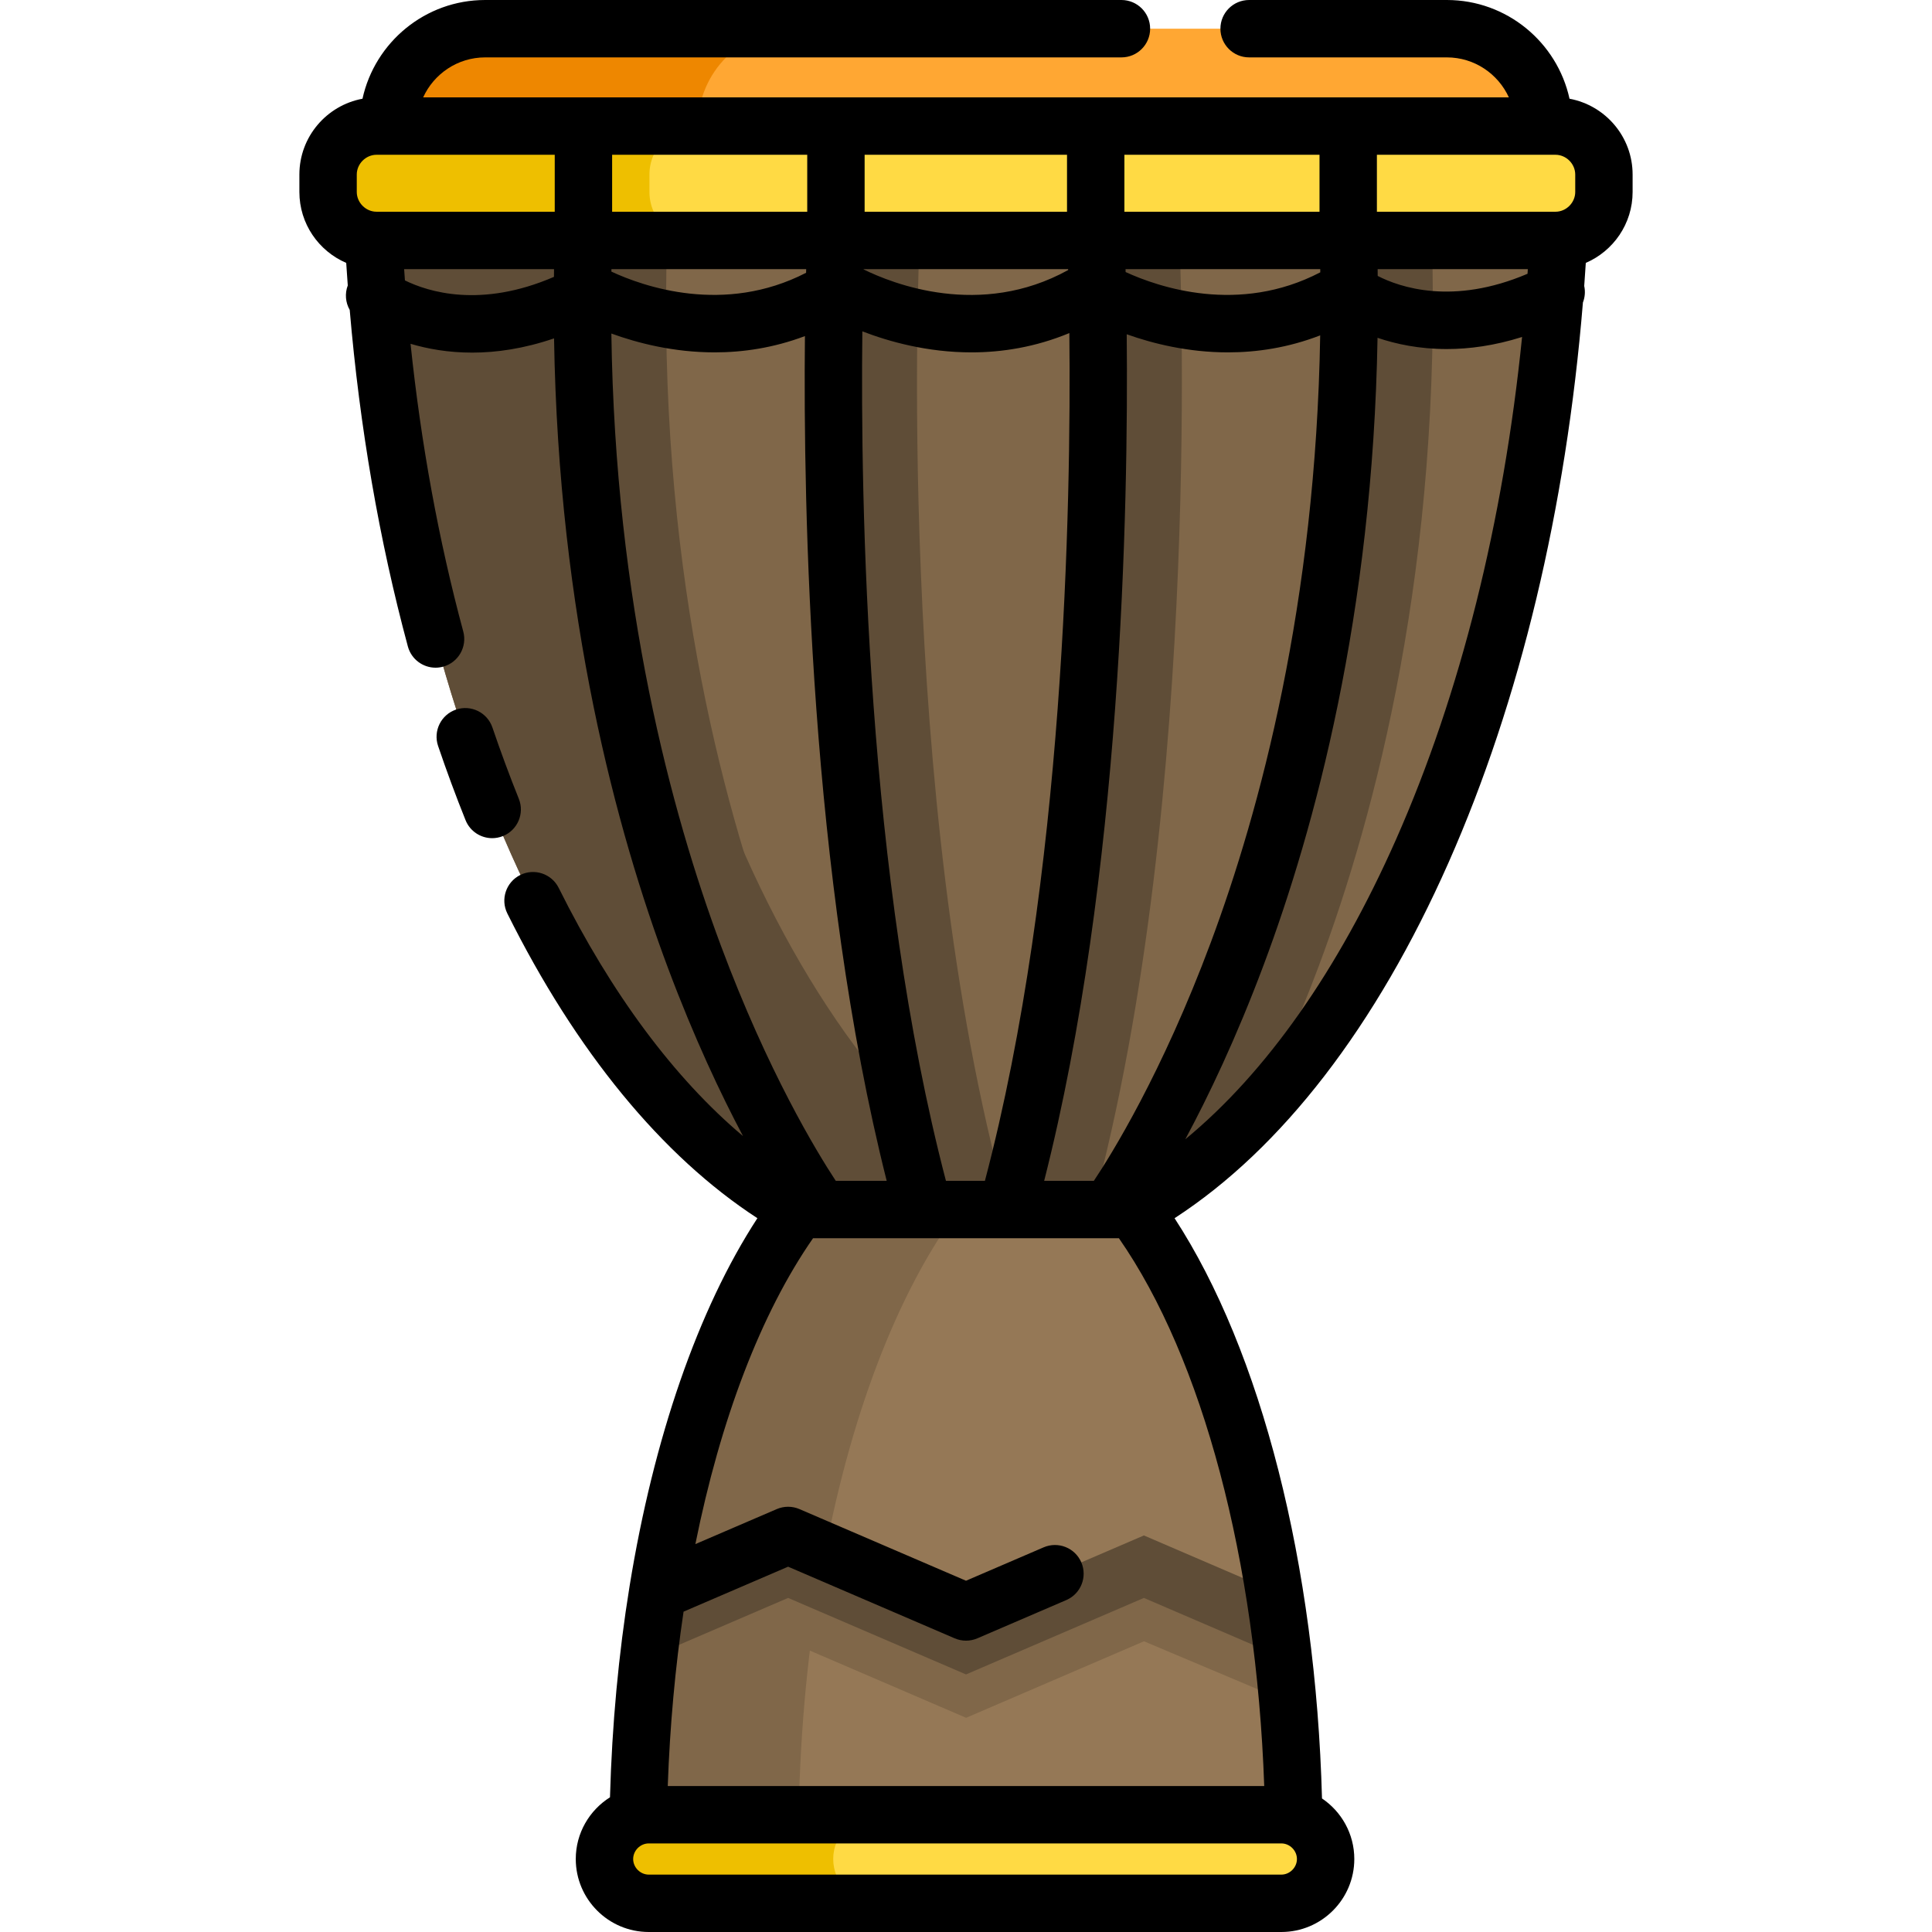 <?xml version="1.0" encoding="iso-8859-1"?>
<!-- Generator: Adobe Illustrator 19.0.0, SVG Export Plug-In . SVG Version: 6.00 Build 0)  -->
<svg version="1.1" id="Layer_1" xmlns="http://www.w3.org/2000/svg" xmlns:xlink="http://www.w3.org/1999/xlink" x="0px" y="0px"
	 viewBox="0 0 512.001 512.001" style="enable-background:new 0 0 512.001 512.001;" xml:space="preserve">
<path style="fill:#957856;" d="M342.92,488.846c0-108.122-38.916-195.773-86.921-195.773s-86.921,87.65-86.921,195.773
	c0,14.767,4.199,15.551,8.825,15.551h156.224C338.625,504.396,342.92,502.865,342.92,488.846z"/>
<g>
	<path style="fill:#806749;" d="M169.077,488.846c0,14.767,4.199,15.551,8.825,15.551h42.512c-4.625,0-8.825-0.783-8.825-15.551
		c0-91.604,27.936-168.505,65.665-189.866c-6.803-3.852-13.922-5.907-21.256-5.907C207.993,293.074,169.077,380.724,169.077,488.846
		z"/>
	<path style="fill:#806749;" d="M339.448,433.789l-36.281-15.386l-47.139,20.277l-47.147-20.277l-36.261,15.14
		c-0.767,5.877-1.414,11.868-1.936,17.961l38.198-16.546l47.147,20.277l47.139-20.277l38.147,16.089
		C340.806,445.196,340.182,439.439,339.448,433.789z"/>
</g>
<path style="fill:#5F4D37;" d="M337.682,421.767l-34.537-14.856l-47.139,20.277l-47.147-20.277l-34.543,14.857
	c-0.931,5.746-1.743,11.619-2.435,17.602l36.979-15.903l47.147,20.277l47.139-20.277l36.973,15.903
	C339.425,433.387,338.613,427.514,337.682,421.767z"/>
<path style="fill:#FFA733;" d="M383.426,68.21H128.577c-14.126,0-25.684-11.558-25.684-25.684v-9.236
	c0-14.126,11.558-25.684,25.684-25.684h254.848c14.126,0,25.684,11.558,25.684,25.684v9.236
	C409.111,56.652,397.553,68.21,383.426,68.21z"/>
<path style="fill:#EE8700;" d="M184.95,42.525v-9.236c0-14.126,11.558-25.684,25.684-25.684h-82.058
	c-14.126,0-25.684,11.558-25.684,25.684v9.236c0,14.126,11.558,25.684,25.684,25.684h82.058
	C196.508,68.21,184.95,56.652,184.95,42.525z"/>
<path style="fill:#806749;" d="M98.268,41.705c1.945,132.363,49.184,243.224,113.361,278.834h88.745
	c64.177-35.61,111.417-146.471,113.361-278.834L98.268,41.705L98.268,41.705z"/>
<g>
	<path style="fill:#5F4D37;" d="M160.195,41.705H98.268c1.945,132.363,49.184,243.224,113.361,278.834h61.928
		C209.379,284.93,162.139,174.068,160.195,41.705z"/>
	<path style="fill:#5F4D37;" d="M205.588,250.959c-14.562-39.077-31.381-103.22-28.811-186.876c0.13-4.198-3.169-7.705-7.367-7.834
		c-4.232-0.151-7.705,3.169-7.834,7.367c-2.657,86.466,14.851,152.853,30.008,193.318c12.395,33.094,25.101,54.538,30.986,63.605
		c0,0,16.503-2.861,15.591-4.104C237.995,316.209,221.376,293.329,205.588,250.959z"/>
	<path style="fill:#5F4D37;" d="M243.687,64.216c0.202-4.194-3.033-7.758-7.229-7.962c-4.194-0.2-7.758,3.032-7.962,7.228
		c-0.071,1.47-6.7,147.226,22.931,257.056c0,0,15.462-1.08,15.312-1.62C237.009,211.199,243.617,65.673,243.687,64.216z"/>
	<path style="fill:#5F4D37;" d="M332.425,295.138c5.242-10.357,11.163-23.377,17.019-39.01
		C364.6,215.663,382.11,149.276,379.452,62.81c-0.129-4.197-3.596-7.525-7.834-7.367c-4.197,0.129-7.495,3.636-7.367,7.834
		c2.57,83.657-14.249,147.799-28.811,186.876c-15.788,42.371-34.01,68.292-34.045,69.798
		C312.279,313.76,322.669,305.402,332.425,295.138z"/>
	<path style="fill:#5F4D37;" d="M312.531,62.676c-0.203-4.194-3.731-7.434-7.963-7.228c-4.194,0.203-7.431,3.768-7.228,7.963
		c0.07,1.457,6.695,146.927-23.053,254.703c-0.224,0.811,15.096,2.425,15.096,2.425C319.264,210.618,312.602,64.15,312.531,62.676z"
		/>
</g>
<path style="fill:#FFDA44;" d="M412.217,63.716H99.786c-7.064,0-12.843-5.779-12.843-12.843v-4.618
	c0-7.064,5.779-12.843,12.843-12.843h312.432c7.064,0,12.843,5.779,12.843,12.843v4.618
	C425.059,57.937,419.28,63.716,412.217,63.716z"/>
<path style="fill:#EEBF00;" d="M172.109,50.874v-4.618c0-7.064,5.779-12.843,12.843-12.843H99.787
	c-7.064,0-12.843,5.779-12.843,12.843v4.618c0,7.064,5.779,12.843,12.843,12.843h85.164
	C177.888,63.716,172.109,57.937,172.109,50.874z"/>
<path style="fill:#FFDA44;" d="M339.567,504.396H171.929c-6.456,0-11.737-5.282-11.737-11.737l0,0
	c0-6.455,5.282-11.737,11.737-11.737h167.637c6.455,0,11.737,5.282,11.737,11.737l0,0
	C351.305,499.115,346.022,504.396,339.567,504.396z"/>
<path style="fill:#EEBF00;" d="M220.811,492.659c0-6.455,5.282-11.737,11.737-11.737h-60.62c-6.456,0-11.737,5.282-11.737,11.737
	s5.282,11.737,11.737,11.737h60.62C226.094,504.396,220.811,499.114,220.811,492.659z"/>
<path d="M415.939,26.165C412.667,11.222,399.336,0,383.427,0h-52.399c-4.2,0-7.604,3.404-7.604,7.604s3.404,7.604,7.604,7.604
	h52.399c7.3,0,13.589,4.358,16.441,10.601H112.137c2.852-6.243,9.14-10.601,16.44-10.601h168.618c4.2,0,7.604-3.404,7.604-7.604
	S301.395,0,297.195,0H128.576c-15.91,0-29.241,11.222-32.513,26.165c-9.5,1.757-16.724,10.089-16.724,20.091v4.618
	c0,8.422,5.121,15.668,12.412,18.797c0.126,1.996,0.265,3.988,0.412,5.976c-0.813,2.135-0.61,4.526,0.516,6.49
	c2.651,31.082,7.812,61.01,15.41,89.183c0.915,3.391,3.984,5.626,7.336,5.626c0.655,0,1.322-0.085,1.985-0.265
	c4.054-1.093,6.454-5.266,5.361-9.321c-6.524-24.193-11.199-49.743-13.972-76.247c4.507,1.336,9.989,2.335,16.317,2.335
	c6.416,0,13.703-1.033,21.713-3.773c1.178,73.6,16.623,130.627,30.194,166.858c6.952,18.561,13.997,33.441,19.886,44.544
	c-18.218-15.348-34.859-37.685-48.844-65.774c-1.872-3.759-6.438-5.287-10.196-3.418c-3.759,1.873-5.289,6.437-3.418,10.196
	c18.229,36.614,41.018,64.335,66.267,80.751c-15.782,24.221-27.511,58.379-33.864,97.474c-0.02,0.103-0.033,0.209-0.049,0.313
	c-2.862,17.706-4.618,36.421-5.151,55.683c-5.437,3.427-9.068,9.469-9.068,16.358c0,10.666,8.677,19.341,19.341,19.341h167.638
	c10.666,0,19.341-8.677,19.341-19.341c0-6.676-3.4-12.572-8.56-16.049c-1.675-62.02-16.085-118.485-39.072-153.774
	c28.406-18.432,53.397-50.816,72.621-94.277c18.921-42.78,31.131-93.796,35.597-148.393c0.535-1.375,0.67-2.898,0.344-4.383
	c0.15-2.034,0.291-4.072,0.42-6.115c7.287-3.13,12.405-10.374,12.405-18.794v-4.618C432.663,36.254,425.439,27.922,415.939,26.165z
	 M181.152,427.105l27.706-11.916l44.143,18.986c0.958,0.413,1.981,0.618,3.004,0.618c1.023,0,2.046-0.206,3.005-0.618l23.57-10.139
	c3.858-1.66,5.64-6.132,3.98-9.991c-1.66-3.858-6.131-5.64-9.991-3.98l-20.565,8.847l-44.143-18.986
	c-1.917-0.825-4.091-0.825-6.008,0l-21.569,9.277c6.627-32.909,17.337-61.16,31.184-81.06h81.054
	c22.216,31.935,36.4,85.449,38.513,145.174H176.963C177.527,457.368,178.947,441.868,181.152,427.105z M228.858,71.394
	c0.001-0.024,0.001-0.05,0.002-0.074h54.209c0.002,0.084,0.005,0.159,0.007,0.243C259.749,84.452,236.462,75.149,228.858,71.394z
	 M298.28,71.32h51.602c0.004,0.285,0.004,0.565,0.008,0.849c-21.599,11.265-42.929,3.907-51.589-0.076
	C298.294,71.834,298.287,71.568,298.28,71.32z M349.685,56.112h-51.707V41.017h51.707V56.112z M282.771,56.112h-53.636V41.017
	h53.636V56.112z M213.926,56.112h-51.707V41.017h51.707V56.112z M162.034,71.32h51.614c-0.009,0.317-0.018,0.638-0.027,0.971
	c-21.721,11.191-43.127,3.629-51.595-0.311C162.029,71.759,162.03,71.541,162.034,71.32z M228.532,87.809
	c7.028,2.713,17.206,5.573,28.916,5.573c8.1,0,16.928-1.381,25.943-5.114c0.488,45.669-1.285,144.634-22.378,224.666h-10.33
	C229.6,232.322,228.003,132.745,228.532,87.809z M276.716,312.934c20.496-80.653,22.337-178.377,21.878-224.349
	c6.889,2.456,16.23,4.797,26.824,4.797c7.651,0,15.953-1.222,24.448-4.505c-1.169,70.997-15.973,125.952-28.987,160.873
	c-12.965,34.793-26.481,56.427-30.995,63.183h-13.168V312.934z M365.106,73.125c-0.007-0.603-0.008-1.2-0.017-1.806h39.8
	c-0.027,0.41-0.05,0.823-0.078,1.233C385.008,81.008,370.914,76.112,365.106,73.125z M417.455,50.874
	c0,2.84-2.399,5.239-5.238,5.239h-47.324V41.017h47.324c2.839,0,5.238,2.399,5.238,5.239V50.874z M94.548,46.255
	c0-2.84,2.399-5.239,5.238-5.239h47.226v15.095H99.786c-2.839,0-5.238-2.399-5.238-5.239V46.255z M107.314,74.314
	c-0.073-0.998-0.148-1.994-0.215-2.994h39.726c-0.011,0.689-0.011,1.366-0.02,2.052C127.387,81.765,113.426,77.324,107.314,74.314z
	 M162.017,88.389c6.938,2.526,16.496,4.993,27.371,4.993c7.493,0,15.613-1.181,23.926-4.314
	c-0.469,45.687,1.318,143.184,21.669,223.866h-13.496c-4.975-7.561-17.974-28.867-30.461-62.378
	C177.933,215.422,163.024,160.014,162.017,88.389z M339.567,496.792H171.929c-2.241,0-4.134-1.893-4.134-4.133
	c0-2.241,1.893-4.134,4.134-4.134h167.638c2.241,0,4.134,1.893,4.134,4.134C343.701,494.899,341.808,496.792,339.567,496.792z
	 M369.989,222.407c-15.408,34.835-34.486,61.9-55.873,79.515c6.059-11.26,13.465-26.704,20.766-46.197
	c13.53-36.124,28.922-92.919,30.182-166.202c4.851,1.647,11.031,2.98,18.342,2.98c5.945,0,12.639-0.89,19.962-3.2
	C398.413,138.278,387.031,183.876,369.989,222.407z"/>
<path d="M137.491,211.683c-2.447-6.091-4.8-12.445-6.991-18.885c-1.351-3.975-5.67-6.103-9.648-4.751
	c-3.976,1.352-6.103,5.672-4.751,9.648c2.278,6.699,4.727,13.314,7.277,19.66c1.192,2.968,4.044,4.77,7.058,4.77
	c0.945,0,1.904-0.177,2.834-0.551C137.168,220.008,139.058,215.58,137.491,211.683z"/>
<g>
</g>
<g>
</g>
<g>
</g>
<g>
</g>
<g>
</g>
<g>
</g>
<g>
</g>
<g>
</g>
<g>
</g>
<g>
</g>
<g>
</g>
<g>
</g>
<g>
</g>
<g>
</g>
<g>
</g>
</svg>
